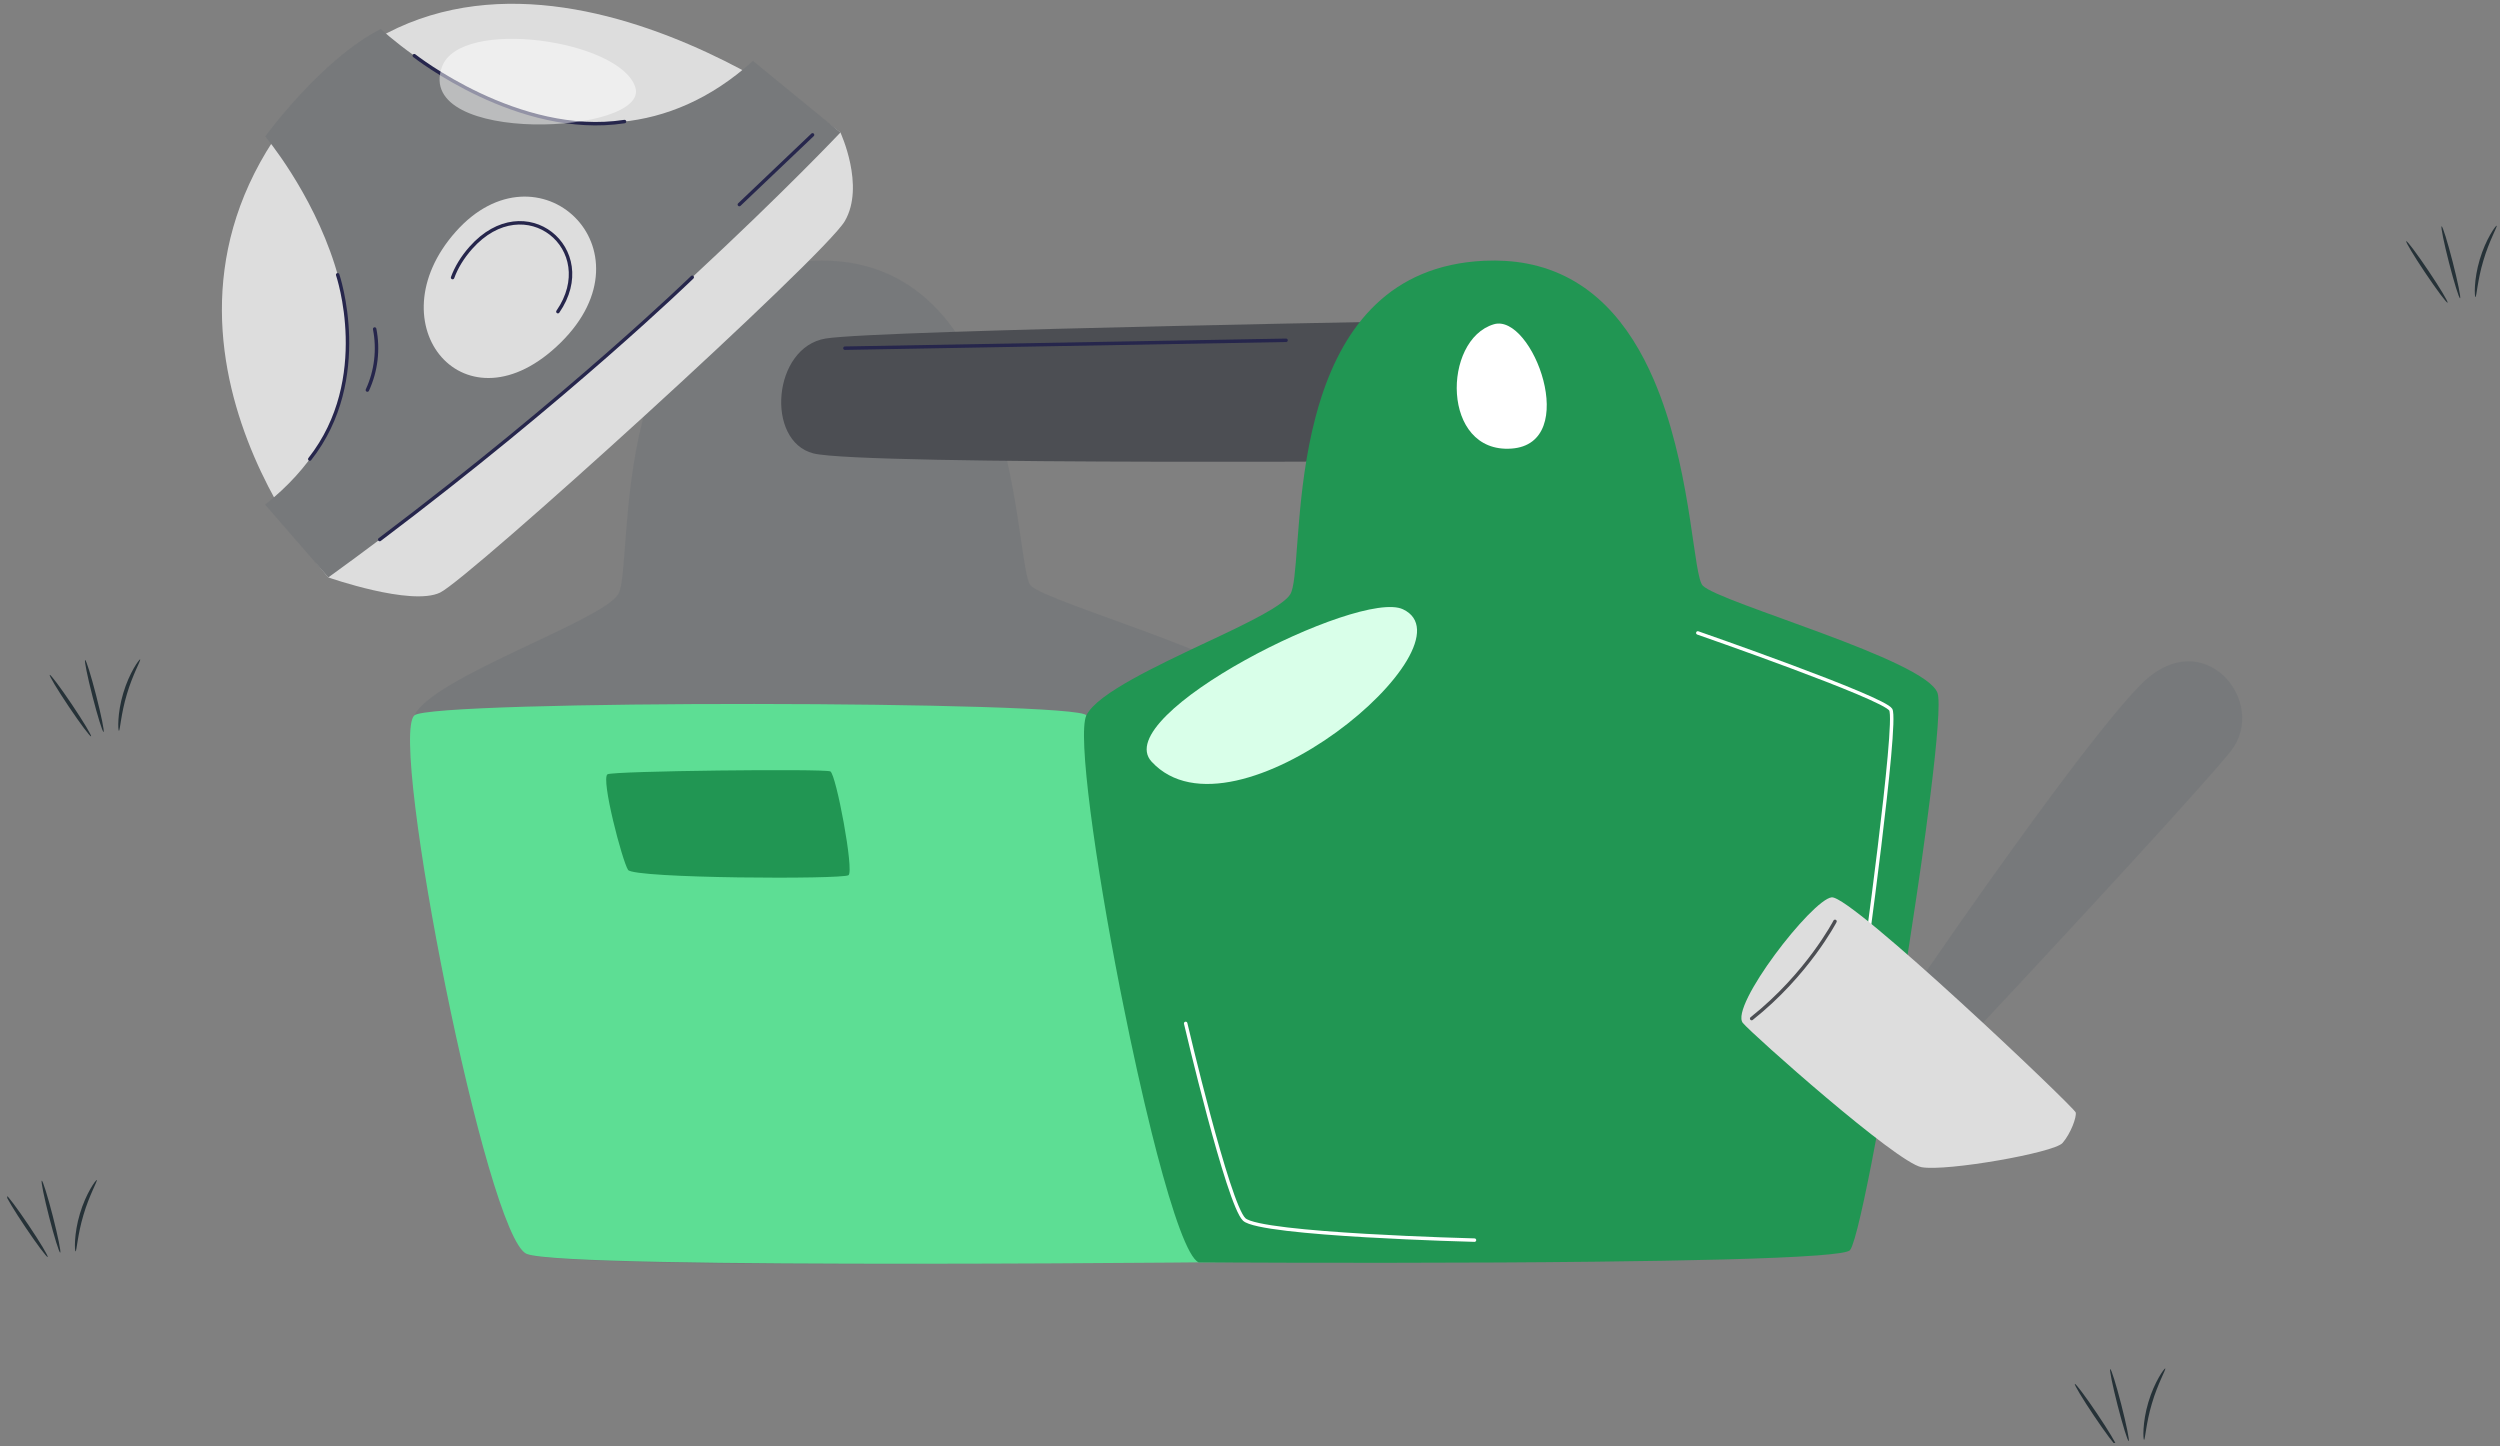 <svg width="325" height="188" viewBox="0 0 325 188" fill="none" xmlns="http://www.w3.org/2000/svg">
<rect x="0" y="0" width="325" height="188" fill="#808080" stroke="none"/>
<g clip-path="url(#clip0_1422_187)">
<path d="M68.477 163.011C64.642 160.795 51.453 97.98 53.862 93.001C56.271 88.022 78.113 80.796 80.361 77.263C82.61 73.729 78.113 35.185 105.575 33.901C133.038 32.616 131.753 73.89 134.002 76.139C136.25 78.387 163.071 85.774 164.516 90.111C165.961 94.447 166.737 160.455 164.649 162.542C162.561 164.629 72.09 165.098 68.477 163.011Z" fill="#77797B"/>
<path d="M53.862 93.003C56.056 90.953 140.426 91.088 141.229 93.003C142.032 94.917 166.723 163.999 166.723 163.999C166.723 163.999 73.697 165.099 68.477 163.012C63.258 160.924 50.496 96.148 53.862 93.003Z" fill="#5DDE94"/>
<path d="M78.977 100.657C78.087 101.223 80.904 111.971 81.65 113.09C82.396 114.209 109.562 114.333 110.308 113.774C111.054 113.214 108.692 100.657 107.946 100.284C107.2 99.911 79.66 100.221 78.977 100.657Z" fill="#219653"/>
<path d="M192.301 41.598C192.301 41.598 114.249 42.882 107.343 44.006C100.437 45.13 99.473 57.336 105.737 58.942C112.001 60.548 191.658 59.906 191.658 59.906L192.301 41.598Z" fill="#4C4E53"/>
<path d="M109.84 45.264L167.187 44.238" stroke="#26264C" stroke-width="0.45" stroke-miterlimit="10" stroke-linecap="round" stroke-linejoin="round"/>
<path d="M250.957 103.334C250.782 104.788 250.585 106.314 250.366 107.914C250.175 109.339 249.971 110.815 249.759 112.327C249.555 113.758 249.343 115.233 249.116 116.724C247.824 125.46 246.268 134.992 244.821 143.086C244.683 143.824 244.551 144.547 244.427 145.255C242.915 153.487 241.564 159.915 240.796 161.924C240.679 162.238 240.57 162.45 240.483 162.538C240.22 162.801 238.678 163.02 236.18 163.21H236.158C230.343 163.649 219.379 163.889 207.378 164.021H207.371C207.364 164.028 207.364 164.028 207.356 164.021C203.273 164.065 199.081 164.102 194.917 164.123H194.909C174.873 164.225 155.823 164.108 155.823 164.108C154.442 163.473 152.471 157.812 150.403 149.93C150.177 149.053 149.943 148.148 149.709 147.213C148.46 142.18 147.189 136.453 146.028 130.646C145.882 129.93 145.736 129.214 145.597 128.499C142.362 111.976 140.053 95.438 141.229 92.999C141.58 92.283 142.333 91.516 143.377 90.72C143.939 90.289 144.582 89.858 145.291 89.419C147.723 87.9 150.922 86.315 154.136 84.781C154.815 84.46 155.48 84.138 156.145 83.824H156.153C157.037 83.408 157.913 82.999 158.76 82.597C159.439 82.269 160.112 81.947 160.747 81.641C164.239 79.931 167.007 78.405 167.73 77.265C168.212 76.506 168.387 74.132 168.628 70.859C168.694 69.954 168.766 68.982 168.862 67.945V67.938C169.198 63.899 169.753 59.033 171.009 54.264C171.243 53.358 171.506 52.459 171.798 51.569C174.749 42.533 180.636 34.476 192.944 33.899C193.915 33.855 194.851 33.863 195.749 33.921C196.684 33.98 197.575 34.089 198.43 34.25C206.852 35.835 211.877 42.124 214.997 49.377C215.289 50.056 215.559 50.744 215.822 51.43C219.971 62.504 220.161 74.936 221.366 76.141C223.616 78.384 250.438 85.776 251.884 90.108C252.25 91.209 251.834 96.308 250.957 103.334Z" fill="#219653"/>
<path d="M194.201 42.155C199.23 40.664 205.573 57.697 196.468 58.318C187.363 58.94 187.487 44.145 194.201 42.155Z" fill="white"/>
<path d="M220.715 82.281C220.715 82.281 244.866 90.674 245.799 92.259C246.731 93.844 242.162 126.761 242.162 126.761" stroke="white" stroke-width="0.45" stroke-miterlimit="10" stroke-linecap="round" stroke-linejoin="round"/>
<path d="M154.137 133.043C154.137 133.043 159.637 156.542 161.75 158.531C163.864 160.52 191.683 161.216 191.683 161.216" stroke="white" stroke-width="0.45" stroke-miterlimit="10" stroke-linecap="round" stroke-linejoin="round"/>
<path d="M182.38 79.204C176.7 76.541 144.121 92.956 149.708 99.017C160.443 110.661 192.122 83.77 182.38 79.204Z" fill="#D9FFE9"/>
<path d="M42.677 75.063C42.677 75.063 13.585 42.57 39.79 12.691C65.994 -17.188 109.253 17.222 109.253 17.222C109.253 17.222 112.486 24.167 109.829 28.738C107.172 33.31 60.977 75.223 57.217 77.034C53.456 78.847 42.677 75.063 42.677 75.063Z" fill="#DDDDDD"/>
<path d="M42.681 75.064C80.192 48.025 109.257 17.223 109.257 17.223L97.886 7.918C75.44 28.228 49.499 3.766 49.499 3.766C41.76 7.697 34.48 17.739 34.48 17.739C34.48 17.739 58.622 46.395 34.465 65.605L42.681 75.064Z" fill="#77797B"/>
<path d="M49.363 70.143C74.222 51.392 89.992 36.043 89.992 36.043" stroke="#26264C" stroke-width="0.45" stroke-miterlimit="10" stroke-linecap="round" stroke-linejoin="round"/>
<path d="M53.855 7.238C53.855 7.238 67.405 17.922 81.189 15.802" stroke="#26264C" stroke-width="0.45" stroke-miterlimit="10" stroke-linecap="round" stroke-linejoin="round"/>
<path d="M43.897 35.719C43.897 35.719 48.487 49.239 40.27 59.683" stroke="#26264C" stroke-width="0.45" stroke-miterlimit="10" stroke-linecap="round" stroke-linejoin="round"/>
<path d="M59.246 30.123C48.509 42.207 60.536 56.728 72.897 44.533C85.258 32.339 69.953 18.073 59.246 30.123Z" fill="#DDDDDD"/>
<path d="M72.526 40.517C78.11 32.396 68.263 24.277 61.22 32.205C60.084 33.483 59.306 34.8 58.836 36.087" stroke="#26264C" stroke-width="0.45" stroke-miterlimit="10" stroke-linecap="round" stroke-linejoin="round"/>
<path opacity="0.5" d="M57.457 8.689C59.811 2.196 80.644 5.195 82.591 11.344C84.539 17.493 53.735 18.956 57.457 8.689Z" fill="white"/>
<path d="M105.632 17.531L96.113 26.594" stroke="#26264C" stroke-width="0.45" stroke-miterlimit="10" stroke-linecap="round" stroke-linejoin="round"/>
<path d="M48.706 42.77C49.233 45.427 48.896 48.249 47.758 50.708" stroke="#26264C" stroke-width="0.45" stroke-miterlimit="10" stroke-linecap="round" stroke-linejoin="round"/>
<path d="M278.264 89.029C286.438 80.699 295.052 91.359 289.971 97.688C289.869 97.818 289.754 97.958 289.629 98.104C289.39 98.4 289.113 98.73 288.8 99.094C287.242 100.917 284.855 103.589 282.069 106.667C281.816 106.951 281.56 107.233 281.298 107.52C279.813 109.157 278.227 110.89 276.602 112.661C276.343 112.945 276.084 113.229 275.822 113.511C274.559 114.889 273.277 116.279 272.009 117.658C271.735 117.954 271.46 118.251 271.189 118.544C269.787 120.06 268.405 121.554 267.082 122.985C266.817 123.27 266.553 123.555 266.294 123.834C265.265 124.946 264.278 126.008 263.346 127.006C263.079 127.294 262.819 127.572 262.563 127.849C258.729 131.972 256.079 134.803 256.079 134.803L248.828 128.587C248.828 128.587 251.17 125.148 254.598 120.246C254.813 119.935 255.04 119.618 255.269 119.292C256.246 117.898 257.298 116.405 258.399 114.849C258.628 114.529 258.854 114.212 259.084 113.892C262.555 109.016 266.449 103.653 270.003 99.005C270.236 98.699 270.471 98.394 270.702 98.096C271.891 96.549 273.039 95.098 274.11 93.784C274.364 93.47 274.613 93.167 274.861 92.873C276.141 91.329 277.294 90.019 278.264 89.029Z" fill="#77797B"/>
<path d="M226.575 132.99C227.775 134.443 246.549 151.149 249.795 151.734C253.041 152.32 267.047 149.852 268.133 148.586C269.218 147.319 269.964 145.244 269.846 144.627C269.729 144.01 240.678 116.388 238.123 116.654C235.57 116.92 224.803 130.845 226.575 132.99Z" fill="#DDDDDD"/>
<path d="M227.715 132.416C234.995 126.638 238.551 119.777 238.551 119.777" stroke="#4C4E53" stroke-width="0.45" stroke-miterlimit="10" stroke-linecap="round" stroke-linejoin="round"/>
<path d="M11.836 95.725C11.724 95.8 10.43 94.072 8.947 91.866C7.465 89.658 6.353 87.808 6.465 87.733C6.577 87.658 7.87 89.385 9.353 91.592C10.836 93.8 11.948 95.65 11.836 95.725Z" fill="#263238"/>
<path d="M13.464 95.153C13.333 95.187 12.691 93.121 12.028 90.54C11.366 87.958 10.935 85.838 11.067 85.805C11.197 85.771 11.84 87.837 12.502 90.419C13.164 92.999 13.594 95.12 13.464 95.153Z" fill="#263238"/>
<path d="M18.218 85.725C18.347 85.8 17.241 87.694 16.49 90.257C15.718 92.816 15.61 95.005 15.46 94.998C15.339 95.008 15.227 92.753 16.021 90.118C16.796 87.478 18.123 85.65 18.218 85.725Z" fill="#263238"/>
<path d="M318.184 39.346C318.072 39.421 316.778 37.693 315.295 35.487C313.811 33.279 312.701 31.429 312.812 31.354C312.924 31.279 314.217 33.006 315.701 35.213C317.185 37.421 318.297 39.271 318.184 39.346Z" fill="#263238"/>
<path d="M319.808 38.77C319.677 38.804 319.034 36.738 318.372 34.157C317.709 31.575 317.279 29.455 317.41 29.422C317.541 29.389 318.184 31.454 318.846 34.036C319.508 36.617 319.939 38.737 319.808 38.77Z" fill="#263238"/>
<path d="M324.566 29.342C324.695 29.417 323.588 31.311 322.838 33.874C322.065 36.433 321.957 38.623 321.808 38.615C321.687 38.625 321.575 36.37 322.368 33.735C323.144 31.096 324.471 29.268 324.566 29.342Z" fill="#263238"/>
<path d="M6.199 163.409C6.088 163.484 4.794 161.756 3.311 159.549C1.827 157.342 0.716 155.492 0.828 155.416C0.94 155.341 2.233 157.068 3.717 159.276C5.2 161.483 6.311 163.333 6.199 163.409Z" fill="#263238"/>
<path d="M7.827 162.837C7.696 162.871 7.054 160.804 6.391 158.224C5.729 155.642 5.298 153.522 5.43 153.489C5.561 153.455 6.203 155.52 6.866 158.103C7.527 160.683 7.958 162.804 7.827 162.837Z" fill="#263238"/>
<path d="M12.581 153.405C12.71 153.48 11.604 155.373 10.853 157.937C10.08 160.496 9.972 162.685 9.824 162.678C9.703 162.688 9.591 160.433 10.384 157.797C11.158 155.158 12.485 153.33 12.581 153.405Z" fill="#263238"/>
<path d="M275.102 187.905C274.99 187.98 273.696 186.252 272.213 184.045C270.729 181.838 269.619 179.988 269.73 179.913C269.842 179.837 271.135 181.565 272.619 183.772C274.103 185.979 275.215 187.83 275.102 187.905Z" fill="#263238"/>
<path d="M276.729 187.333C276.599 187.367 275.956 185.3 275.294 182.72C274.631 180.138 274.201 178.018 274.332 177.985C274.463 177.951 275.106 180.016 275.768 182.599C276.43 185.179 276.86 187.299 276.729 187.333Z" fill="#263238"/>
<path d="M281.483 177.901C281.612 177.976 280.506 179.869 279.755 182.433C278.983 184.992 278.875 187.181 278.726 187.174C278.605 187.184 278.493 184.929 279.286 182.293C280.061 179.653 281.387 177.826 281.483 177.901Z" fill="#263238"/>
</g>
<defs>
<clipPath id="clip0_1422_187">
<rect width="323.901" height="187.088" fill="white" transform="translate(0.941 0.492)"/>
</clipPath>
</defs>
</svg>

